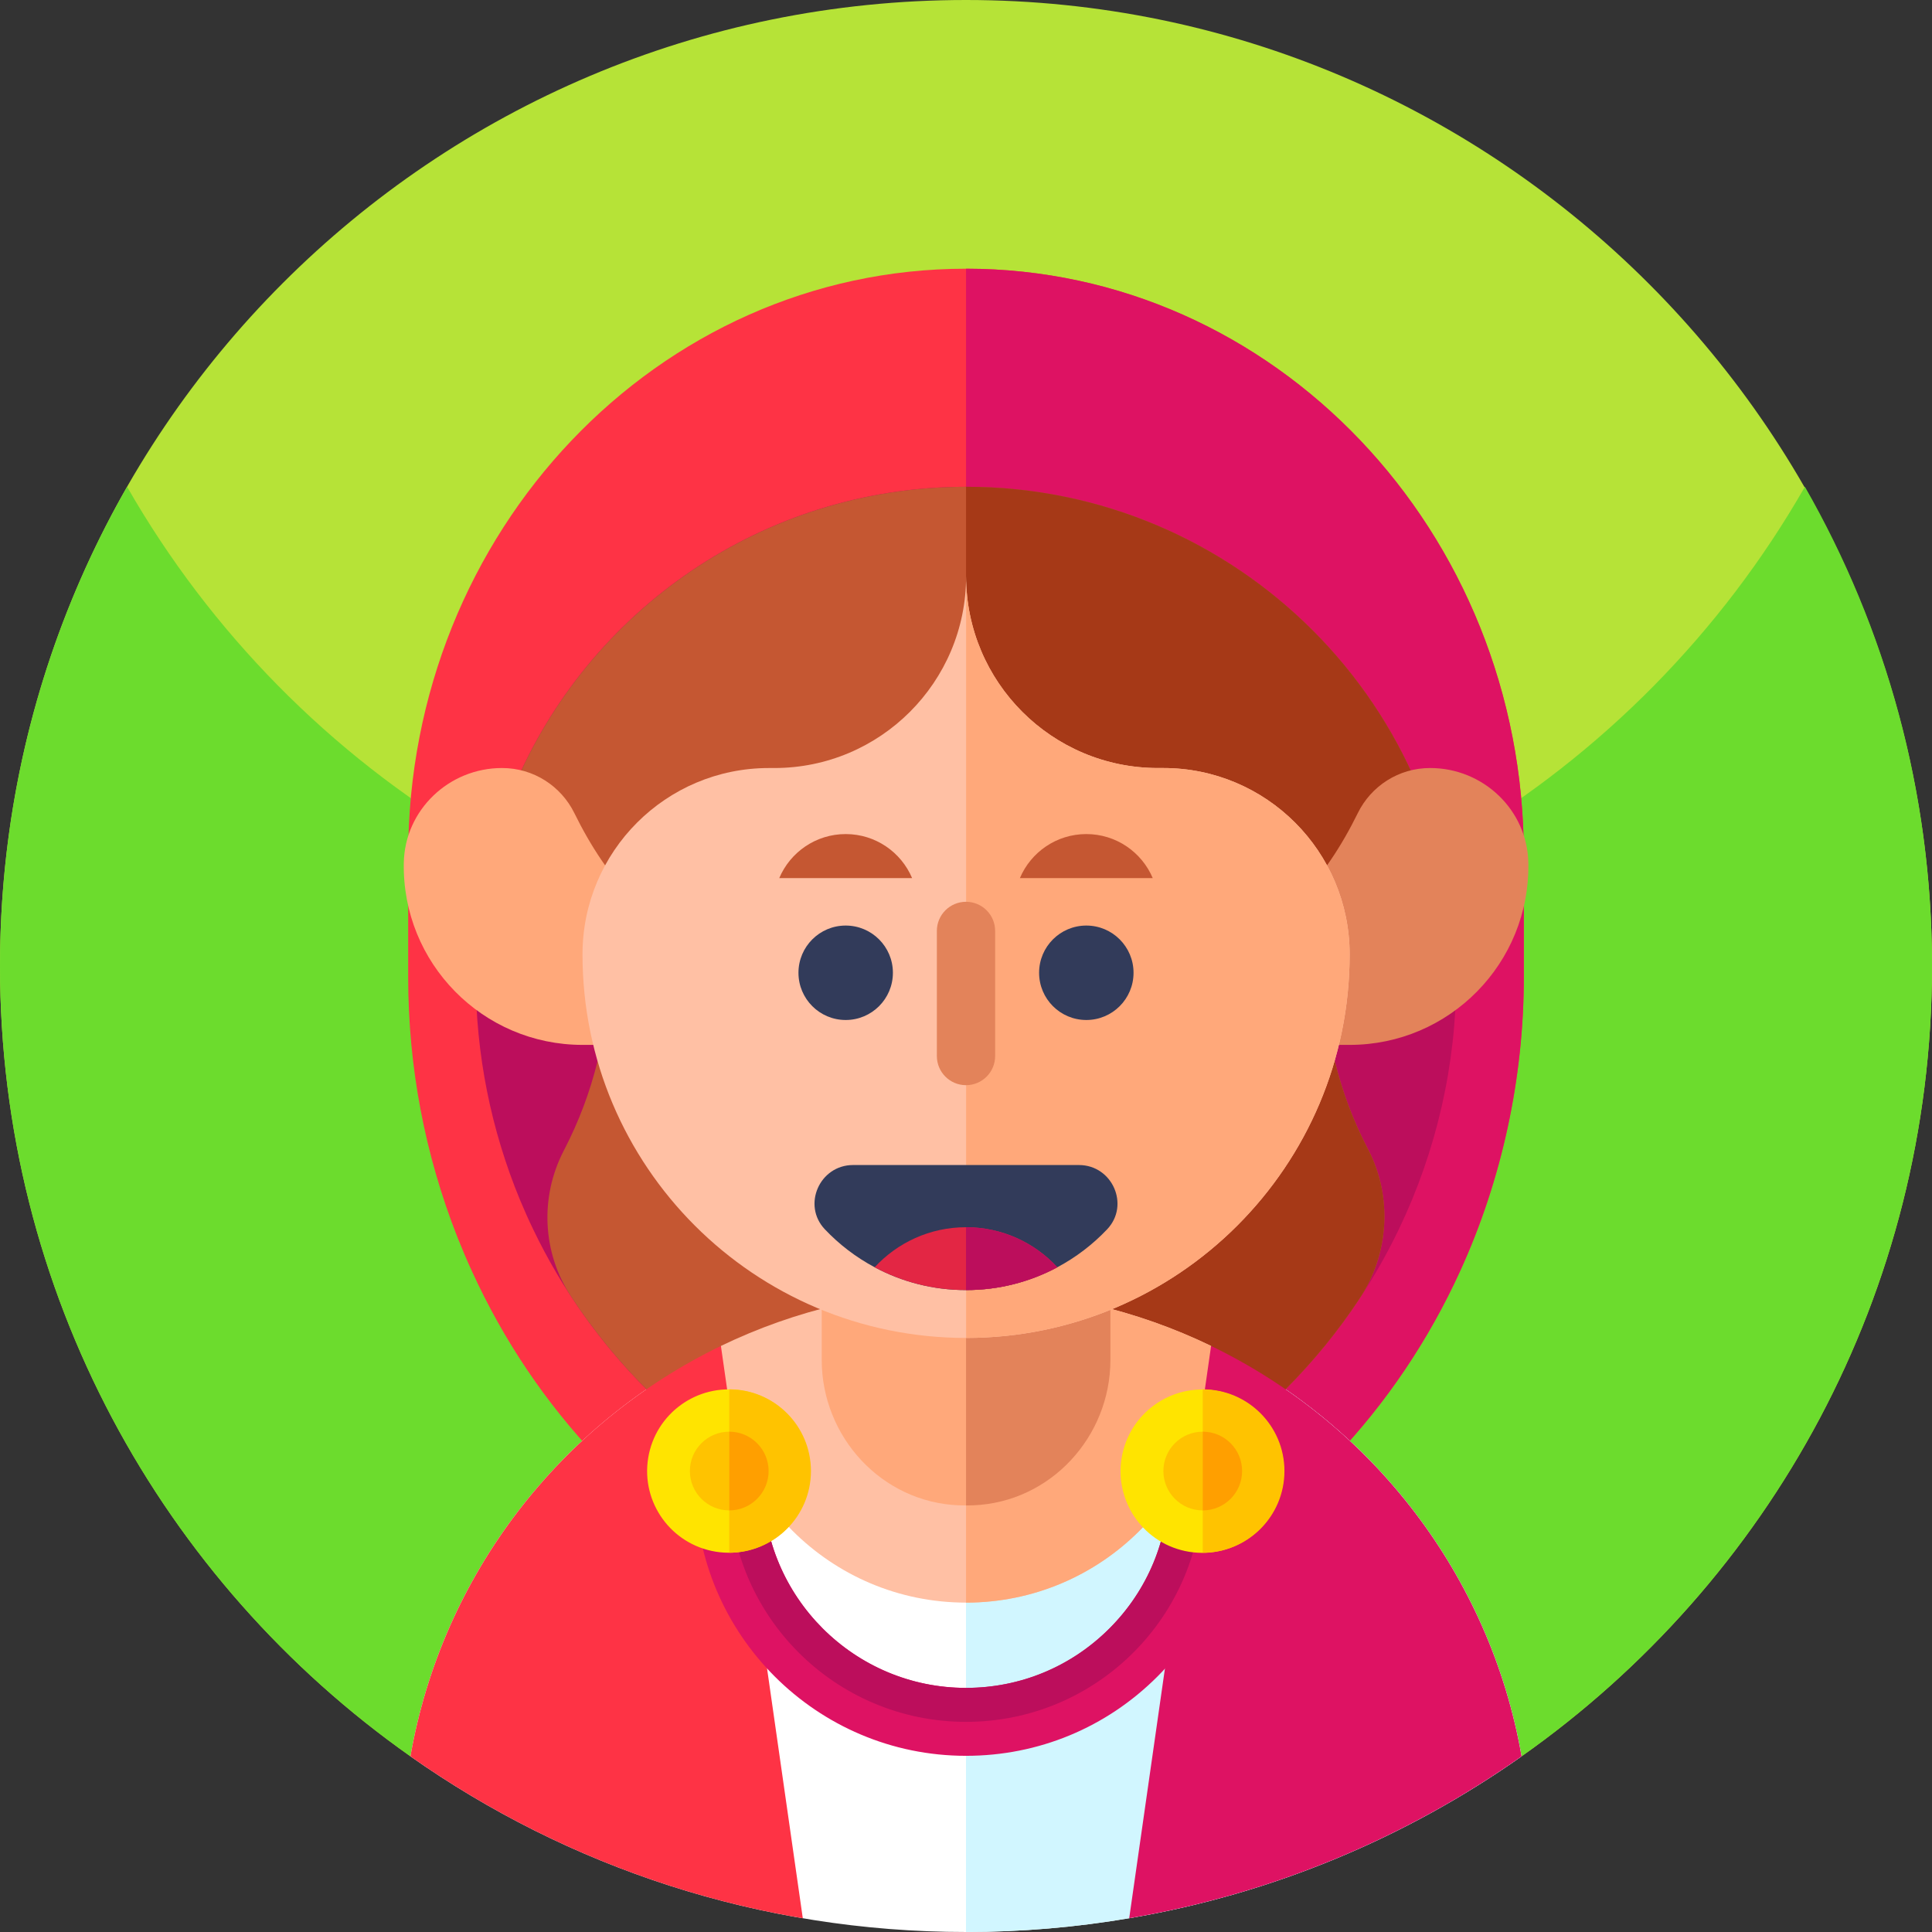<svg id="Capa_1" enable-background="new 0 0 512 512" height="512" viewBox="0 0 512 512" width="512" xmlns="http://www.w3.org/2000/svg"><rect x="0" y="0" width="512" height="512" fill="#333333" stroke="none"/><g><g><path d="m512 256.361c-.119 86.432-43.071 162.823-108.77 209.089h-.01l-22.029 6.965c-81.473 25.761-168.91 25.761-250.382 0l-22.029-6.965h-.01c-65.79-46.33-108.77-122.87-108.77-209.45 0-141.38 114.619-255.999 255.999-256 141.172 0 256.196 115.189 256.001 256.361z" fill="#b6e337"/><path d="m512 256c0 86.58-42.99 163.13-108.79 209.46l-22.036 6.966c-81.462 25.754-168.886 25.754-250.349 0l-22.036-6.966c-65.799-46.33-108.789-122.88-108.789-209.46 0-46.22 12.25-89.57 33.68-127 44.12 77.07 127.16 129 222.32 129s178.21-51.93 222.32-129c21.43 37.43 33.68 80.78 33.68 127z" fill="#6cdc2d"/></g><g><path d="m403.83 226.63v32.29c0 26.78-5.82 53.7-16.84 77.84-8.38 18.38-19.59 35.03-33.32 49.46l-12.63 13.31h-170.08l-12.65-13.32c-13.67-14.38-24.85-30.96-33.22-49.28-1.3-2.81-2.57-5.8-3.87-9.06-8.66-22.01-13.05-45.19-13.05-68.95v-32.29c0-85.84 66.19-155.42 147.83-155.42h.01c81.64.01 147.82 69.58 147.82 155.42z" fill="#fe3345"/><path d="m403.83 226.63v32.29c0 26.78-5.82 53.7-16.84 77.84-8.38 18.38-19.59 35.03-33.32 49.46l-12.63 13.31h-85.03v-328.32c81.64.01 147.82 69.58 147.82 155.42z" fill="#de1263"/><g><g><g><path d="m403.23 465.45c-30.44 21.44-65.77 36.41-103.98 42.9-14.06 2.4-28.51 3.65-43.25 3.65-54.8 0-105.58-17.23-147.23-46.55 8.39-48.03 39.72-88.18 82.28-108.76 8.49-4.1 17.42-7.43 26.71-9.87 12.2-3.22 25.02-4.94 38.24-4.94 23.28 0 45.31 5.32 64.95 14.81 15.19 7.34 28.94 17.17 40.74 28.97 21.26 21.27 36.14 48.9 41.54 79.79z" fill="#fff"/><path d="m403.23 465.45c-30.44 21.44-65.77 36.41-103.98 42.9-14.06 2.4-28.51 3.65-43.25 3.65v-170.12c23.28 0 45.31 5.32 64.95 14.81 15.19 7.34 28.94 17.17 40.74 28.97 21.26 21.27 36.14 48.9 41.54 79.79z" fill="#d1f6ff"/><g><g><g><g><g><g><g><g><g><g><g><g><g><g><g><g><g><path d="m385.92 258.92c0 23.35-5.28 46.15-15.19 66.81-7.48 15.61-17.6 29.99-30.07 42.46l-5.83 5.84h-157.66l-5.83-5.84c-12.43-12.43-22.52-26.75-29.99-42.3-1.25-2.58-2.41-5.19-3.51-7.83-7.69-18.57-11.76-38.64-11.76-59.14 0-17.77 3.57-34.72 10.03-50.14 19.62-46.86 65.91-79.78 119.89-79.78 35.88 0 68.36 14.54 91.87 38.05 11.9 11.9 21.5 26.09 28.08 41.87 6.42 15.39 9.97 32.28 9.97 50z" fill="#bc0e5c"/><path d="m350.82 250.91v5.96c0 8.29 1 16.52 2.96 24.51s4.88 15.75 8.71 23.1c.04.07.07.14.11.2 6.49 12.54 5.5 27.66-2.29 39.44-5.68 8.6-12.25 16.67-19.65 24.07h-169.32c-7.57-7.57-14.27-15.84-20.04-24.66-7.56-11.55-8.27-26.21-1.96-38.48.06-.13.13-.26.2-.39 7.66-14.78 11.76-31.14 11.76-47.79v-5.96h-25.19v-42.13c19.62-46.86 65.91-79.78 119.89-79.78h.01c35.88 0 68.35 14.54 91.86 38.05 11.9 11.9 21.5 26.09 28.08 41.87v41.99z" fill="#c55732"/><path d="m350.82 250.91v5.96c0 8.29 1 16.52 2.96 24.51s4.88 15.75 8.71 23.1c.04.07.07.14.11.2 6.49 12.54 5.5 27.66-2.29 39.44-5.68 8.6-12.25 16.67-19.65 24.07h-84.65v-239.19c35.88 0 68.35 14.54 91.86 38.05 11.9 11.9 21.5 26.09 28.08 41.87v41.99z" fill="#a63917"/><g><path d="m321.02 359.69c0 35.91-29.1 65.01-65.01 65.02h-.01c-35.91 0-65.02-29.11-65.02-65.02 0-1 .02-2 .07-3 19.64-9.49 41.67-14.81 64.95-14.81h.01c23.28 0 45.3 5.32 64.94 14.81.05 1 .07 2 .07 3z" fill="#ffc0a4"/><path d="m321.02 359.69c0 35.91-29.1 65.01-65.01 65.02v-82.83c23.28 0 45.3 5.32 64.94 14.81.05 1 .07 2 .07 3z" fill="#ffa87a"/><path d="m294.27 311.608v48.755c0 20.445-15.913 37.742-36.341 38.559-.637.025-1.276.038-1.918.038h-.011c-.632 0-1.263-.013-1.891-.037-20.431-.806-36.346-18.112-36.346-38.559v-48.756z" fill="#ffa87a"/><path d="m294.27 311.608v48.755c0 20.445-15.913 37.742-36.341 38.559-.637.025-1.276.038-1.918.038v-87.353h38.259z" fill="#e3835a"/></g><g><path d="m168.636 239.24c-6.836-6.9-12.155-15.068-16.439-23.784-3.478-7.078-10.768-11.943-19.188-11.921-14.036 0-25.755 11.132-25.998 25.165-.459 26.544 20.92 48.206 47.359 48.206h17.084v-34.822z" fill="#ffa87a"/></g><g><path d="m343.404 239.24c6.836-6.9 12.155-15.068 16.439-23.784 3.478-7.078 10.768-11.943 19.188-11.921 14.036 0 25.755 11.132 25.998 25.165.459 26.544-20.92 48.206-47.359 48.206h-17.084v-34.822z" fill="#e3835a"/></g><g><g><path d="m308.285 203.535c27.275 0 49.385 22.11 49.385 49.385 0 56.11-45.5 101.64-101.64 101.65h-.02c-56.134 0-101.64-45.506-101.64-101.64v-.01c0-27.275 22.11-49.385 49.385-49.385h1.445c28.07 0 50.83-22.76 50.83-50.83 0 28.07 22.76 50.83 50.83 50.83z" fill="#ffc0a4"/></g><path d="m308.285 203.535c27.275 0 49.385 22.11 49.385 49.385 0 56.11-45.5 101.64-101.64 101.65v-201.865c0 28.07 22.76 50.83 50.83 50.83z" fill="#ffa87a"/></g></g></g></g></g></g></g></g></g></g></g></g></g></g></g></g></g></g><g><g fill="#323b5a"><path d="m236.628 257.796c0 6.911-5.603 12.514-12.514 12.514s-12.514-5.603-12.514-12.514 5.603-12.514 12.514-12.514c6.912 0 12.514 5.603 12.514 12.514z"/><path d="m300.399 257.796c0 6.911-5.603 12.514-12.514 12.514s-12.514-5.603-12.514-12.514 5.603-12.514 12.514-12.514c6.912 0 12.514 5.603 12.514 12.514z"/></g><path d="m285.933 308.746c8.845 0 13.555 10.613 7.471 17.034-3.812 4.024-8.266 7.432-13.196 10.059-7.212 3.863-15.453 6.046-24.208 6.046s-16.996-2.182-24.208-6.046c-4.931-2.627-9.384-6.034-13.196-10.059-6.083-6.421-1.374-17.034 7.471-17.034z" fill="#323b5a"/><path d="m280.208 335.839c-7.212 3.863-15.453 6.046-24.208 6.046s-16.996-2.182-24.208-6.046c6.021-6.522 14.637-10.611 24.208-10.611 9.57 0 18.187 4.089 24.208 10.611z" fill="#e32644"/></g><path d="m256 287.583c-4.265 0-7.723-3.458-7.723-7.723v-33.155c0-4.265 3.458-7.723 7.723-7.723 4.266 0 7.723 3.458 7.723 7.723v33.155c0 4.266-3.458 7.723-7.723 7.723z" fill="#e3835a"/><g fill="#c55732"><path d="m241.718 232.706c-2.9-6.857-9.69-11.668-17.603-11.668s-14.703 4.811-17.603 11.668z"/><path d="m305.489 232.706c-2.9-6.857-9.69-11.668-17.603-11.668s-14.703 4.811-17.603 11.668z"/></g></g><path d="m280.194 335.842c-7.209 3.861-15.444 6.042-24.192 6.042v-16.657c9.564.001 18.173 4.095 24.192 10.615z" fill="#bc0e5c"/></g></g><path d="m212.75 508.36c-38.21-6.5-73.53-21.48-103.98-42.91 8.39-48.03 39.72-88.18 82.28-108.76z" fill="#fe3345"/><path d="m403.23 465.45c-30.44 21.44-65.77 36.41-103.98 42.9l21.7-151.66c42.56 20.58 73.89 60.73 82.28 108.76z" fill="#de1263"/><g><g><path d="m327.74 389.84v3.73c0 19.16-7.46 37.18-21.01 50.73s-31.56 21.01-50.73 21.01c-39.55 0-71.73-32.18-71.73-71.73v-3.74c0-4.97 4.03-9 9-9s9 4.03 9 9v3.74c0 29.63 24.1 53.73 53.73 53.73 14.36 0 27.85-5.59 38-15.74s15.74-23.64 15.74-38v-3.73c0-4.97 4.03-9 9-9s9 4.03 9 9z" fill="#de1263"/><path d="m318.74 380.84v12.73c0 17.33-7.02 33.01-18.37 44.36-11.35 11.36-27.04 18.38-44.37 18.38-34.64 0-62.73-28.08-62.73-62.73v-12.74c4.97 0 9 4.03 9 9v3.74c0 29.63 24.1 53.73 53.73 53.73 14.36 0 27.85-5.59 38-15.74s15.74-23.64 15.74-38v-3.73c0-4.97 4.03-9 9-9z" fill="#bc0e5c"/><ellipse cx="318.74" cy="389.839" fill="#ffe400" rx="21.649" ry="21.649" transform="matrix(.159 -.987 .987 .159 -116.847 642.491)"/><path d="m318.74 368.19v43.297c11.956 0 21.649-9.693 21.649-21.649s-9.693-21.648-21.649-21.648z" fill="#ffc300"/><path d="m329.171 389.833c0 5.767-4.671 10.438-10.423 10.438-5.767 0-10.438-4.671-10.438-10.438 0-5.752 4.671-10.423 10.438-10.423 5.752 0 10.423 4.671 10.423 10.423z" fill="#ffc300"/><path d="m329.171 389.833c0 5.767-4.671 10.438-10.423 10.438v-20.861c5.752 0 10.423 4.671 10.423 10.423z" fill="#ff9f00"/></g></g><g><ellipse cx="193.26" cy="389.839" fill="#ffe400" rx="21.649" ry="21.649" transform="matrix(.159 -.987 .987 .159 -222.362 518.609)"/><path d="m193.26 368.19v43.297c11.956 0 21.649-9.693 21.649-21.649-.001-11.956-9.693-21.648-21.649-21.648z" fill="#ffc300"/><path d="m203.69 389.833c0 5.767-4.671 10.438-10.423 10.438-5.767 0-10.438-4.671-10.438-10.438 0-5.752 4.671-10.423 10.438-10.423 5.752 0 10.423 4.671 10.423 10.423z" fill="#ffc300"/><path d="m203.69 389.833c0 5.767-4.671 10.438-10.423 10.438v-20.861c5.752 0 10.423 4.671 10.423 10.423z" fill="#ff9f00"/></g></g></g></svg>